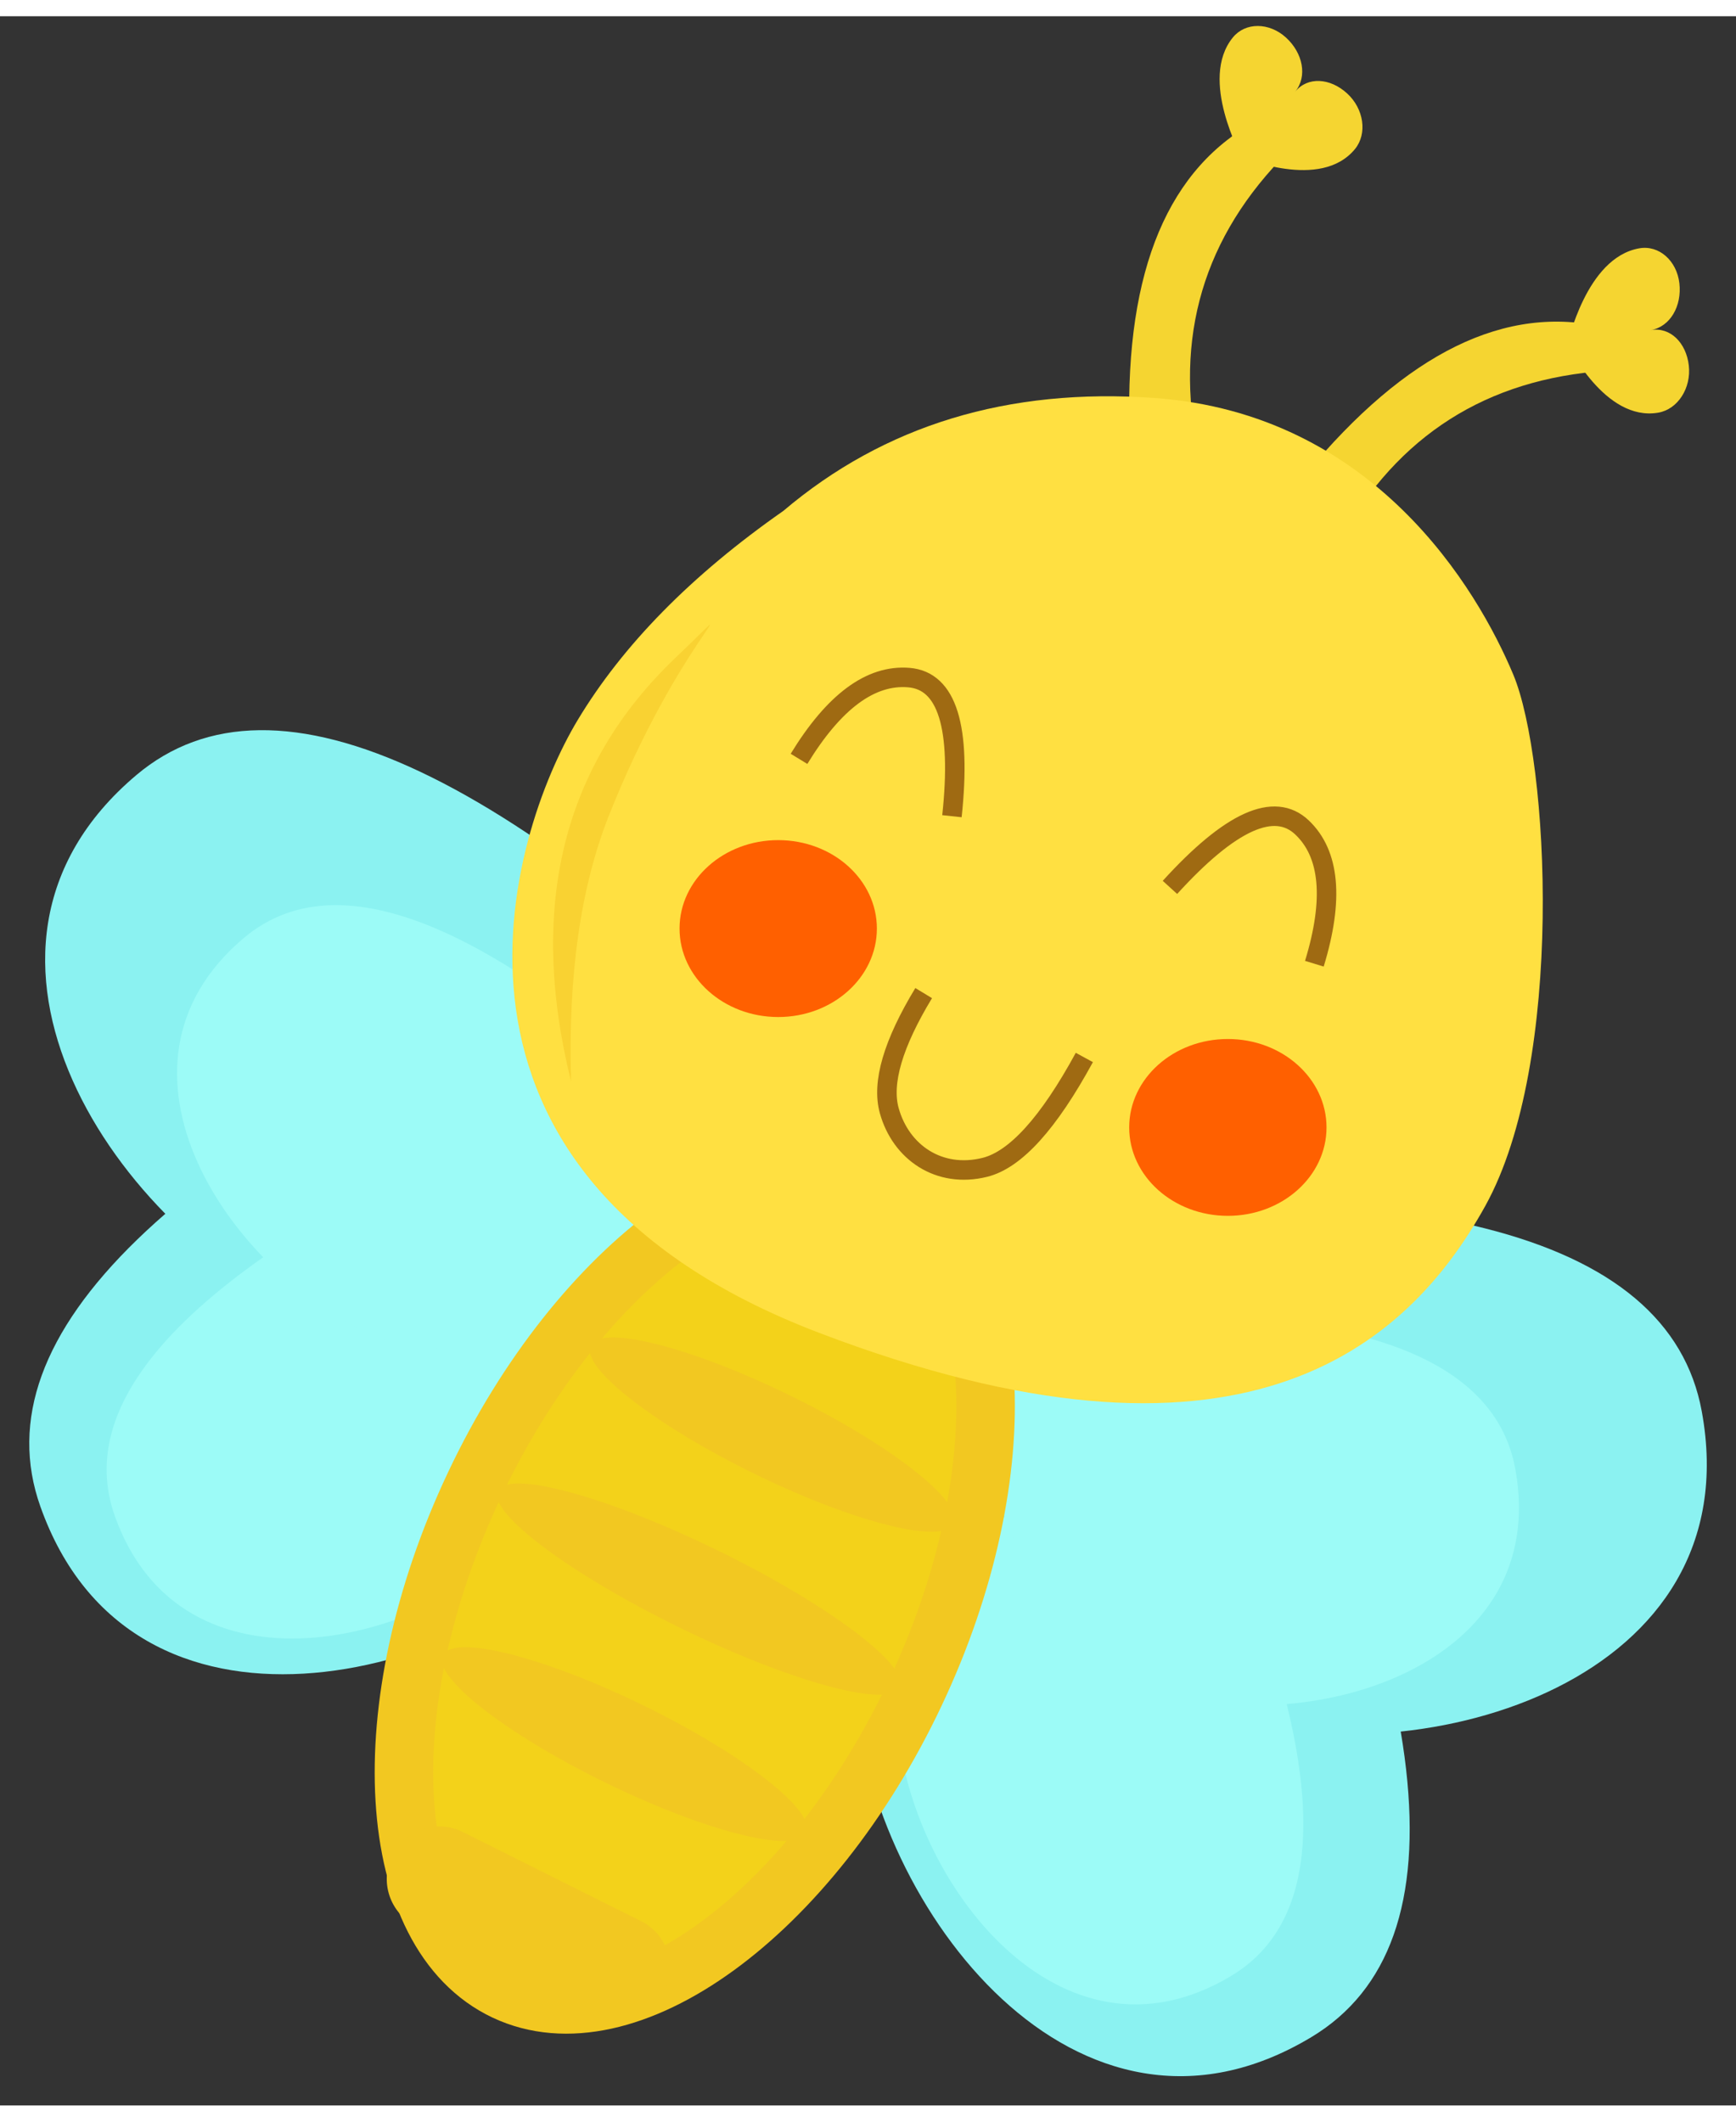 <svg xmlns="http://www.w3.org/2000/svg" xmlns:xlink="http://www.w3.org/1999/xlink" viewBox="133.098 60.557 267.093 321.344" width="258.09" height="315.34">
  <rect x="133.098" y="60.557" width="267.093" height="321.344" fill="#333333" stroke="none"/>
  <defs>
    <path d="M394.92 275.12c7.6 41.36-42.34 56.22-73.91 47.17-21.05-6.04-35.93-31.71-44.62-77.01 73.95-7.69 113.46 2.26 118.53 29.84z" id="a"/>
    <path d="M334.86 371.39c-36.05 21.68-67.53-19.83-70.17-52.57-1.76-21.82 17.03-44.78 56.37-68.87 33.23 66.51 37.83 106.99 13.8 121.44z" id="b"/>
    <path d="M322.55 361.96c-26.38 15.87-49.43-14.51-51.36-38.48-1.29-15.97 12.46-32.78 41.26-50.41 24.32 48.68 27.69 78.31 10.1 88.89z" id="c"/>
    <path d="M366.23 283.97c5.56 30.28-30.99 41.16-54.1 34.53-15.41-4.42-26.29-23.21-32.66-56.37 54.13-5.63 83.05 1.65 86.76 21.84z" id="d"/>
    <path d="M154.07 177.28c-32.15 27.12-3.01 70.32 27.12 83.38 20.1 8.7 47.89-1.68 83.38-31.15-52.23-52.9-89.07-70.32-110.5-52.23z" id="e"/>
    <path d="M317.87 129.66c-4.35-18.21-.28-33.89 12.22-47.03 6.64-11.42 3.91-12.43-8.17-3.04s-16.91 27.27-14.49 53.65c11.31 15.83 14.79 14.64 10.44-3.58z" id="f"/>
    <path d="M139.31 289.78c14.07 39.64 64.75 27.58 87.59 3.97 15.22-15.74 15.29-45.41.2-89-67.91 30.26-97.17 58.61-87.79 85.03z" id="g"/>
    <path d="M150.75 291.2c10.3 29.01 47.4 20.19 64.11 2.9 11.15-11.52 11.2-33.23.15-65.14-49.7 22.15-71.12 42.9-64.26 62.24z" id="h"/>
    <path d="M170.6 202.34c-23.52 19.85-2.2 51.47 19.86 61.03 14.7 6.37 35.05-1.23 61.03-22.8-38.24-38.72-65.2-51.47-80.89-38.23z" id="i"/>
    <path d="M340.35 72.42c2.6 2.37 3.14 6.2 1.23 8.55-5.32 6.52-17.35 1.18-17.49 1.36.14-.18-6.62-11.99-1.31-18.51 1.92-2.36 5.58-2.35 8.18.02 2.59 2.37 3.33 5.96 1.41 8.32 1.92-2.36 5.39-2.11 7.98.26z" id="j"/>
    <path d="M273.9 318.5c-16.12 34.12-44.41 54.65-63.12 45.81-18.71-8.85-20.82-43.73-4.69-77.85 16.12-34.13 44.41-54.65 63.12-45.81 18.71 8.84 20.81 43.73 4.69 77.85z" id="k"/>
    <path d="M338.38 142.68c8.69-16.6 22.05-25.74 40.11-27.45 12.5-4.25 11.11-6.8-4.16-7.65-15.28-.86-30.67 9.46-46.16 30.94-1.87 19.36 1.53 20.75 10.21 4.16z" id="l"/>
    <path d="M221.96 168.84c-10.43 17.38-27.25 69.67 37.18 94.23 64.44 24.57 90.21 2.64 102.48-19.53 12.28-22.17 9.82-68.55 4.3-81.73-5.52-13.18-21.48-40.15-55.23-42.54-22.5-1.6-41.52 4.19-57.07 17.37-14.15 9.89-24.7 20.62-31.66 32.2z" id="m"/>
    <path d="M279.56 183.6c1.47-13.72-.74-20.83-6.62-21.32-5.88-.49-11.52 3.68-16.91 12.5" id="n"/>
    <path d="M313.1 194.55c9.29-10.21 16.07-13.28 20.34-9.2 4.27 4.07 4.9 11.05 1.88 20.94" id="o"/>
    <path d="M268.01 200.88c0 7.51-6.8 13.61-15.18 13.61-8.38 0-15.18-6.1-15.18-13.61s6.8-13.6 15.18-13.6c8.38 0 15.18 6.09 15.18 13.6z" id="p"/>
    <path d="M337.19 231.47c0 7.51-6.8 13.6-15.18 13.6-8.38 0-15.18-6.09-15.18-13.6s6.8-13.6 15.18-13.6c8.38 0 15.18 6.09 15.18 13.6z" id="q"/>
    <path d="M237.1 159.16c12.37-11.76.28-2.44-10.35 24.42-4.34 10.98-6.27 24.59-5.79 40.83-6.66-26.93-1.28-48.68 16.14-65.25z" id="r"/>
    <path d="M392.93 114.27c.4 3.49-1.7 6.74-4.69 7.26-8.29 1.43-13.86-10.5-14.09-10.46.23-.04 2.89-13.39 11.18-14.82 3-.52 5.75 1.89 6.15 5.38.4 3.49-1.4 6.69-4.39 7.2 2.99-.51 5.44 1.95 5.84 5.44z" id="s"/>
    <path d="M299.93 220.71c-5.5 10.1-10.6 15.73-15.31 16.9-7.06 1.75-12.94-2.33-14.71-8.74-1.18-4.27.59-10.29 5.3-18.06" id="t"/>
    <path d="M231.73 353.55c4 2 5.62 6.86 3.62 10.85-.73 1.45.72-1.45 0 0-2 4-6.86 5.62-10.85 3.62-6.94-3.47-20.5-10.25-27.43-13.71-3.99-2-5.61-6.86-3.61-10.85.72-1.45-.73 1.44 0 0 1.99-4 6.85-5.62 10.85-3.62 6.93 3.46 20.49 10.24 27.42 13.71z" id="u"/>
    <path d="M257.15 339.99c-1.6 3.28-15.43-.18-30.86-7.72s-26.66-16.33-25.05-19.61c1.6-3.29 15.43.18 30.86 7.72s26.66 16.33 25.05 19.61z" id="v"/>
    <path d="M271.53 317.59c-1.61 3.29-16.76-.82-33.83-9.17-17.06-8.34-29.62-17.78-28.01-21.06 1.6-3.28 16.76.83 33.82 9.17 17.07 8.35 29.62 17.78 28.02 21.06z" id="w"/>
    <path d="M279.85 292.43c-1.6 3.28-15.42-.2-30.83-7.76-15.42-7.57-26.64-16.38-25.05-19.66 1.6-3.28 15.42.2 30.84 7.77 15.42 7.56 26.64 16.37 25.04 19.65z" id="x"/>
  </defs>
  <use xlink:href="#a" fill="#8bf2f1"/>
  <use xlink:href="#b" fill="#8bf2f1"/>
  <use xlink:href="#c" fill="#9cfbf7"/>
  <use xlink:href="#d" fill="#9cfbf7"/>
  <use xlink:href="#e" fill="#8bf2f1"/>
  <use xlink:href="#f" fill="#f5d531"/>
  <use xlink:href="#g" fill="#8bf2f1"/>
  <use xlink:href="#h" fill="#9cfbf7"/>
  <use xlink:href="#i" fill="#9cfbf7"/>
  <use xlink:href="#j" fill="#f5d531"/>
  <use xlink:href="#k" fill="#f3d21a"/>
  <use xlink:href="#k" fill-opacity="0" stroke="#f2c821" stroke-width="9"/>
  <use xlink:href="#l" fill="#f5d531"/>
  <use xlink:href="#m" fill="#ffe041"/>
  <use xlink:href="#n" fill-opacity="0" stroke="#9f6a12" stroke-width="3"/>
  <use xlink:href="#o" fill-opacity="0" stroke="#9f6a12" stroke-width="3"/>
  <use xlink:href="#p" opacity=".73" fill="#ff6000"/>
  <use xlink:href="#q" opacity=".73" fill="#ff6000"/>
  <use xlink:href="#r" fill="#f9d232"/>
  <use xlink:href="#s" fill="#f5d531"/>
  <use xlink:href="#t" fill-opacity="0" stroke="#9f6a12" stroke-width="3"/>
  <use xlink:href="#u" fill="#f2c821"/>
  <use xlink:href="#v" fill="#f2c821"/>
  <use xlink:href="#w" fill="#f2c821"/>
  <g>
    <use xlink:href="#x" fill="#f2c821"/>
  </g>
</svg>